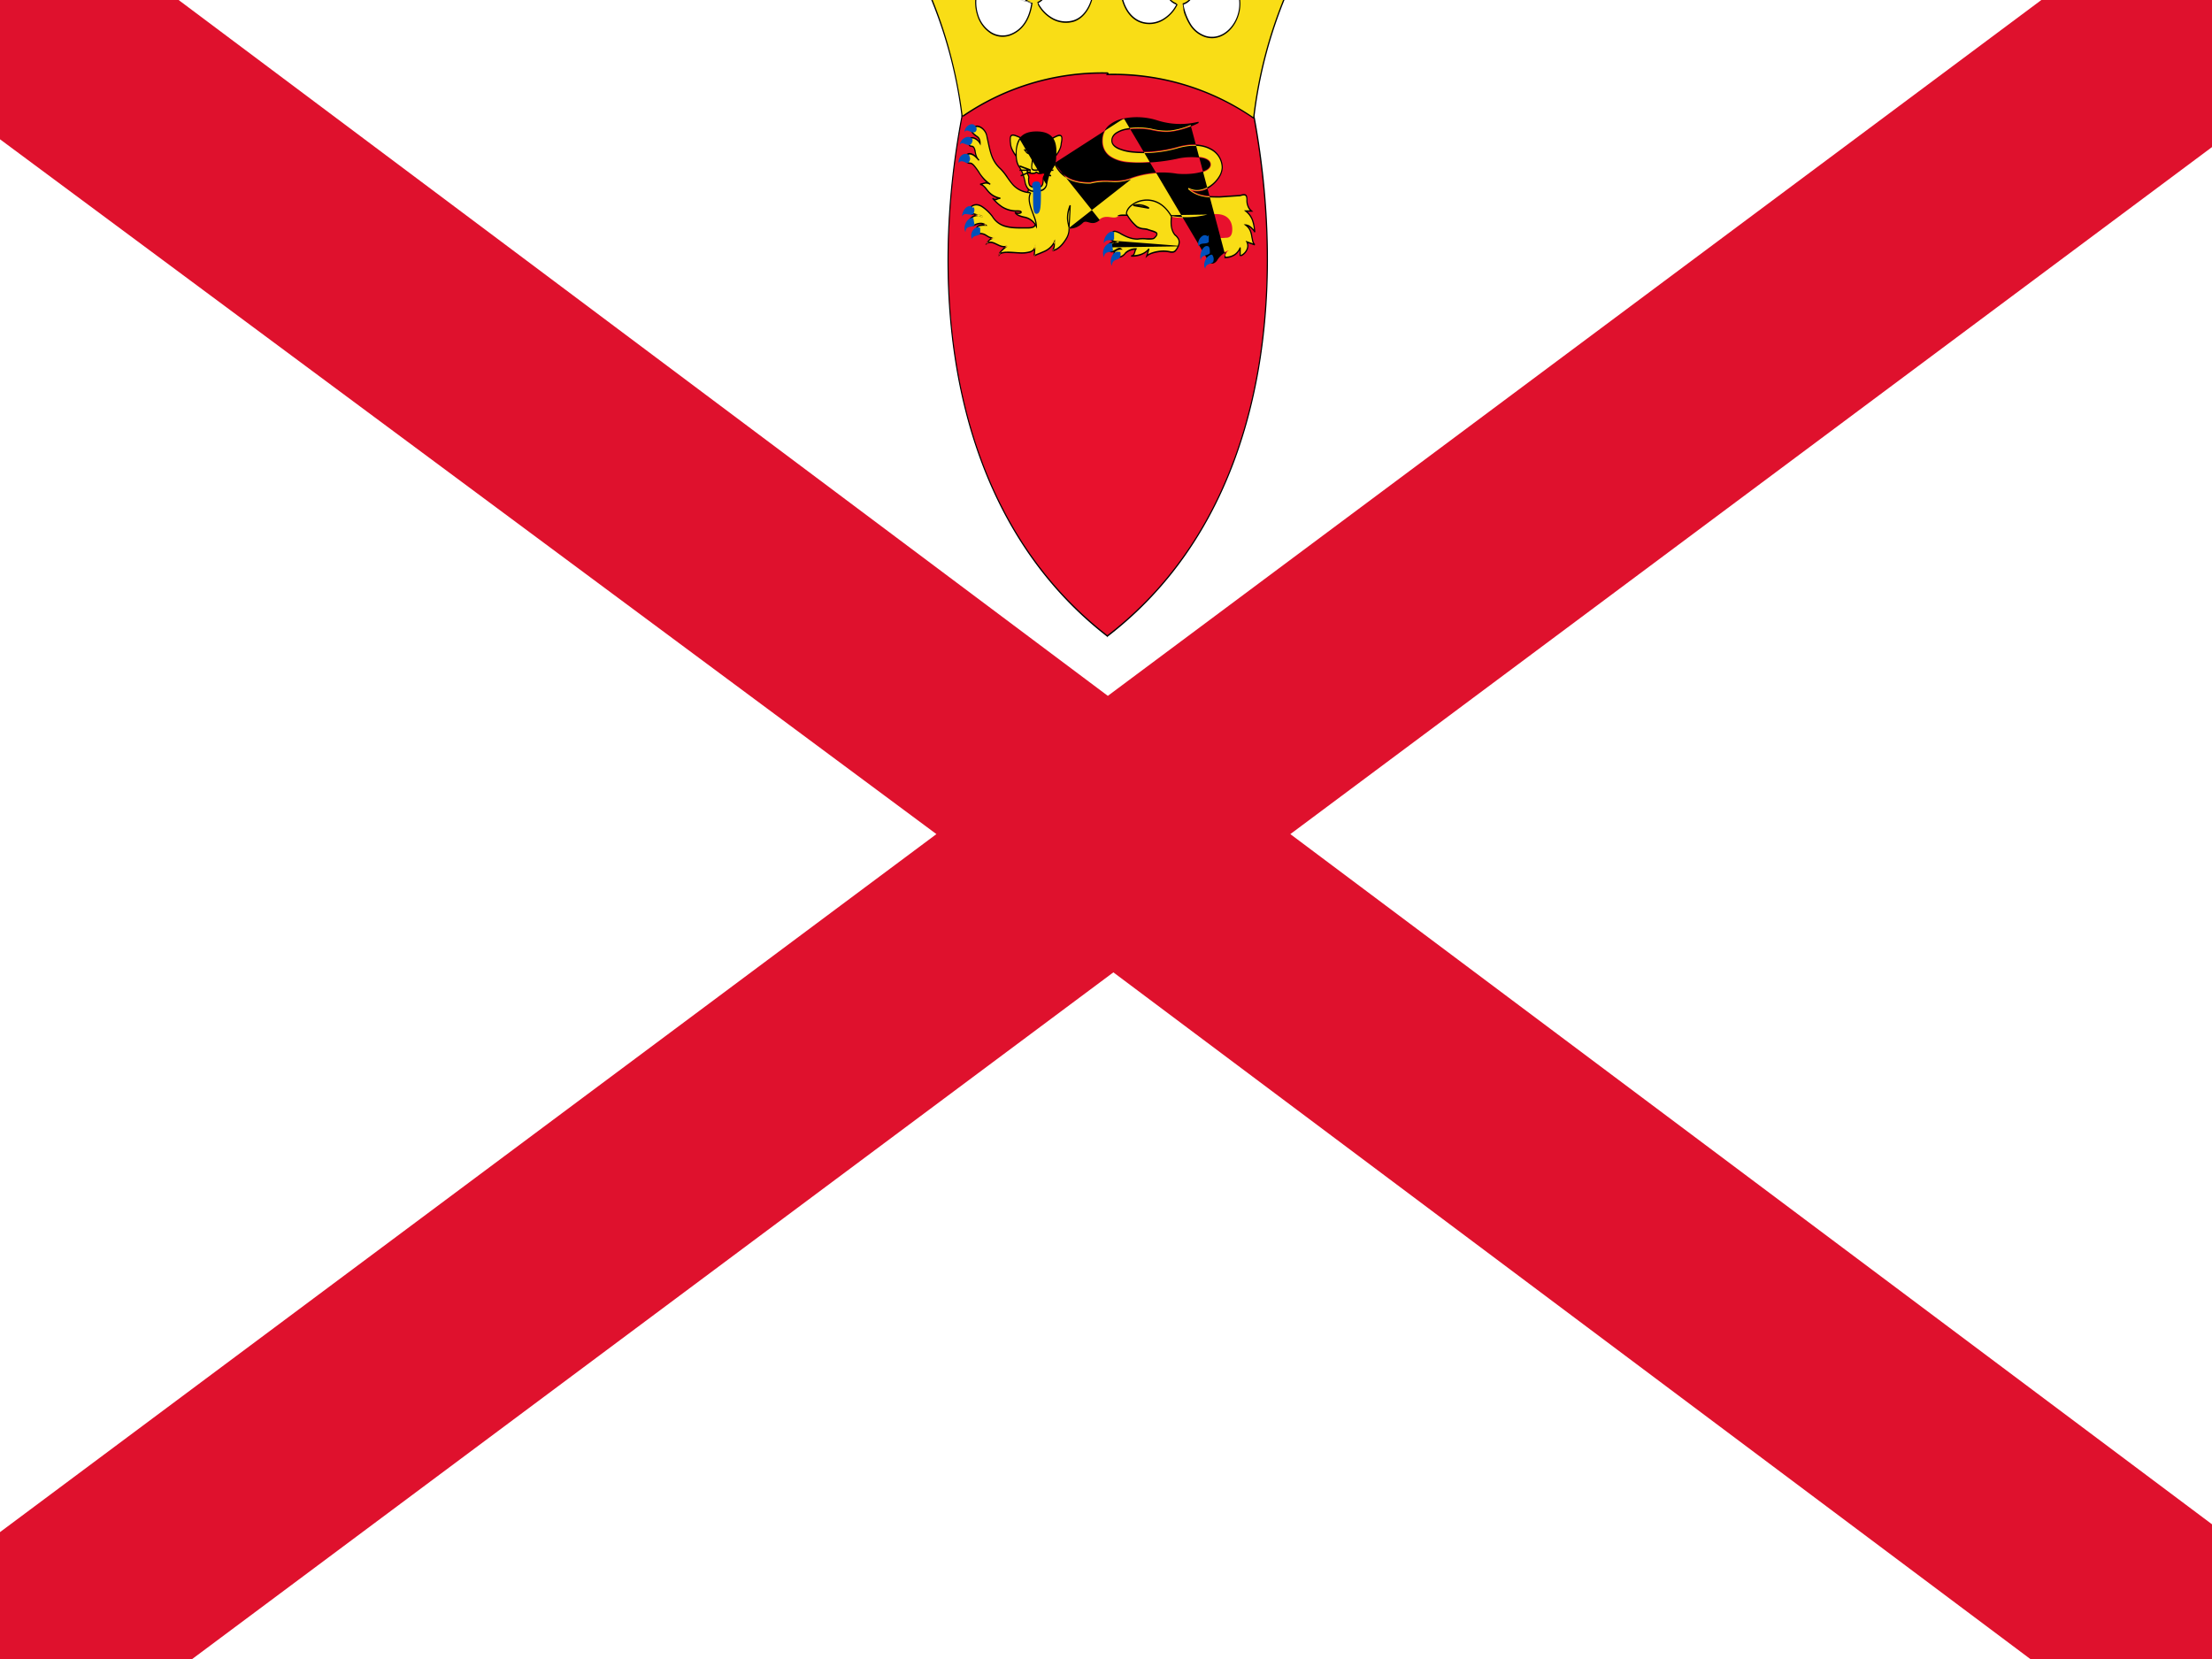 <svg xmlns="http://www.w3.org/2000/svg" width="24" height="18" fill="none"><rect width="100%" height="100%" fill="#333333" stroke="none"/><g clip-path="url(#a)"><path fill="#fff" d="M-2.98-2.2h30v22.5h-30V-2.2Z"/><path fill="#DF112D" fill-rule="evenodd" d="M-2.98-2.2v1.5l13.14 9.75-13.08 9.75v1.5H-1l13.08-9.75L25.1 20.3h1.92v-1.5L14 9.05 27.08-.7v-1.5H25.1L12.02 7.55-1-2.2h-1.98Z" clip-rule="evenodd"/><path fill="#E8112D" d="M13.591 1.19c.379 1.954.171 4.367-1.576 5.711-1.735-1.344-1.955-3.757-1.564-5.711.416-.458 2.273-.749 3.14 0Z"/><path fill="currentColor" fill-rule="evenodd" d="M10.457 1.194c-.39 1.952-.17 4.357 1.558 5.698 1.74-1.34 1.948-3.746 1.57-5.697-.431-.372-1.11-.486-1.733-.45-.312.018-.61.074-.855.154s-.437.183-.54.295Zm3.134-.004.004-.006c-.436-.376-1.118-.49-1.743-.454a3.49 3.49 0 0 0-.858.154c-.246.08-.441.185-.546.3h-.001l-.001.004c-.391 1.956-.172 4.373 1.566 5.72l-.004.008.01-.008c1.75-1.347 1.958-3.764 1.58-5.72l-.007.002Z" clip-rule="evenodd"/><path fill="#F9DD16" d="M12.015.808c.553-.018 1.1.145 1.588.474.08-.667.285-1.3.599-1.848-.306 0-.44.198-.44.397a.265.265 0 0 0-.464-.107c.33.275.073.763-.22.672-.135-.046-.208-.168-.245-.351a.16.16 0 0 0 .097-.077.235.235 0 0 0-.02-.265.143.143 0 0 0-.107-.052.143.143 0 0 0-.107.052.236.236 0 0 0-.02.266.16.16 0 0 0 .096.076.39.39 0 0 1-.164.174.289.289 0 0 1-.214.024c-.16-.046-.232-.229-.232-.382 0-.412.317-.473.415-.397 0-.275-.354-.504-.464-.275a.89.89 0 0 0 .071-.463.812.812 0 0 0-.17-.422.814.814 0 0 0-.164.415.892.892 0 0 0 .067.455c-.11-.229-.452 0-.452.275.086-.076.403-.015.403.397 0 .153-.073.336-.22.382a.298.298 0 0 1-.22-.022.4.4 0 0 1-.17-.177.162.162 0 0 0 .073-.06.238.238 0 0 0 .017-.245.17.17 0 0 0-.083-.08.13.13 0 0 0-.104.002.172.172 0 0 0-.081.082.238.238 0 0 0 .023.244.15.15 0 0 0 .093.057c-.024.184-.11.306-.244.352a.24.24 0 0 1-.204-.028.348.348 0 0 1-.14-.189.452.452 0 0 1-.006-.257.36.36 0 0 1 .13-.198c-.098-.153-.39-.153-.464.107 0-.199-.135-.398-.44-.398a4.91 4.91 0 0 1 .611 1.848 2.678 2.678 0 0 1 1.588-.473l-.012.015Z"/><path fill="currentColor" fill-rule="evenodd" d="m12.949-2.881-.93 1.18a.82.82 0 0 1 .171.426.908.908 0 0 1-.048.41.148.148 0 0 1 .089-.046c.05-.006.106.01.158.042.1.062.189.185.194.321l-.01.019a.161.161 0 0 0-.102-.027.276.276 0 0 0-.136.042c-.09.056-.167.172-.167.375 0 .15.072.33.227.375.07.02.144.011.211-.024a.38.38 0 0 0 .156-.162.168.168 0 0 1-.091-.077.245.245 0 0 1 .021-.276.148.148 0 0 1 .11-.053c.042 0 .081.019.112.053a.245.245 0 0 1 .021.276.167.167 0 0 1-.094.077.61.61 0 0 0 .083.217.3.3 0 0 0 .155.121c.144.045.278-.052.337-.194a.399.399 0 0 0 .022-.234.408.408 0 0 0-.144-.23l.037.03-.038-.041c.05-.071.15-.11.247-.098.088.01.174.064.217.175a.394.394 0 0 1 .106-.244.449.449 0 0 1 .33-.126l.014.012a4.914 4.914 0 0 0-.598 1.845l.003-.021-.012.026a2.672 2.672 0 0 0-1.585-.472H12L12.013.8a2.674 2.674 0 0 0-1.571.473l.015-.01-.024.004a4.9 4.9 0 0 0-.61-1.844l.005.008v-.02a.45.45 0 0 1 .338.126c.065.067.1.154.107.244A.271.271 0 0 1 10.49-.4a.257.257 0 0 1 .229.08l.016.035a.353.353 0 0 0-.127.195.443.443 0 0 0 .006.251.34.34 0 0 0 .137.185.236.236 0 0 0 .2.027c.13-.044.213-.161.238-.337a.143.143 0 0 1-.044-.018l.058.013c-.025.186-.112.31-.25.357a.246.246 0 0 1-.208-.028.355.355 0 0 1-.142-.193.462.462 0 0 1-.007-.262.371.371 0 0 1 .127-.198.242.242 0 0 0-.231-.092.263.263 0 0 0-.218.203l-.012-.003a.382.382 0 0 0-.103-.267.437.437 0 0 0-.319-.122c.313.542.52 1.168.604 1.828A2.682 2.682 0 0 1 12.02.785l.01.013V.8a2.683 2.683 0 0 1 1.567.47 4.947 4.947 0 0 1 .592-1.829.437.437 0 0 0-.319.123.382.382 0 0 0-.103.267l-.012.002c-.036-.126-.125-.186-.218-.197a.26.26 0 0 0-.231.087.42.42 0 0 1 .143.233.418.418 0 0 1-.023.245c-.06.148-.201.249-.35.202a.312.312 0 0 1-.163-.126.549.549 0 0 1-.069-.156l-.013-.084a.153.153 0 0 0 .093-.073.227.227 0 0 0-.02-.256.137.137 0 0 0-.102-.05.137.137 0 0 0-.103.05.227.227 0 0 0-.02.255.153.153 0 0 0 .094.074l-.016-.004.02.016a.396.396 0 0 1-.167.177.294.294 0 0 1-.219.025c-.162-.047-.237-.234-.237-.39 0-.209.081-.33.175-.388a.286.286 0 0 1 .14-.045.181.181 0 0 1 .1.023.397.397 0 0 0-.187-.306.237.237 0 0 0-.15-.04.145.145 0 0 0-.115.088l-.01-.007a.88.88 0 0 0 .07-.46.806.806 0 0 0-.163-.411.807.807 0 0 0-.159.405.881.881 0 0 0 .067.45l-.011.008a.146.146 0 0 0-.113-.089.225.225 0 0 0-.146.04.398.398 0 0 0-.181.306.16.16 0 0 1 .092-.022.277.277 0 0 1 .138.044c.092.059.172.18.172.389 0 .155-.074.342-.224.39a.304.304 0 0 1-.225-.023.4.4 0 0 1-.161-.158l-.008-.033a.156.156 0 0 0 .07-.059.228.228 0 0 0 .017-.236.162.162 0 0 0-.08-.076.124.124 0 0 0-.1.002.166.166 0 0 0-.078.079.23.23 0 0 0 .022.235c.024.03.056.05.09.055l-.062-.01a.173.173 0 0 1-.037-.034.25.25 0 0 1-.024-.254c.02-.04.05-.07.085-.086a.134.134 0 0 1 .108-.002.175.175 0 0 1 .086.083.247.247 0 0 1-.018.254.17.17 0 0 1-.068.06.39.39 0 0 0 .163.166.294.294 0 0 0 .217.021c.143-.044.215-.224.215-.374 0-.203-.078-.319-.166-.375a.267.267 0 0 0-.132-.043.15.15 0 0 0-.095.027l.007-.006h-.017c0-.141.088-.27.188-.333a.235.235 0 0 1 .154-.042c.033.005.063.02.088.046a.91.91 0 0 1-.045-.402.823.823 0 0 1 .167-.42l.938-1.18ZM11.264.055a.479.479 0 0 1-.012-.022l.013.024-.001-.002Zm1.581.066a.965.965 0 0 1-.018-.075l.03.144-.012-.07Zm-.818.664h-.006.006Zm-.892-.772a.156.156 0 0 0 .01.005l-.077-.015.067.01Zm-.416-.334a.214.214 0 0 1 .018.025l-.026-.04.008.015Zm3.483-.253h-.009.009Zm-1.619.038v-.012.012Z" clip-rule="evenodd"/><path fill="#F9DD16" d="M13.346 2.717c-.049 0-.049.076-.061.076.098 0 .146-.045.17-.106v.091c.074-.03.098-.107.074-.153l.086.031c-.05-.046-.013-.153-.098-.214.024 0 .073.03.098.077-.013-.107-.025-.168-.098-.23h.06a.133.133 0 0 1-.037-.052.166.166 0 0 1-.01-.07c0-.06-.025-.06-.074-.045l-.22.015c-.122 0-.244 0-.342-.092.159.092.366-.091.366-.229 0-.153-.17-.305-.488-.214-.318.092-.709.061-.709-.076s.281-.153.428-.122c.146.03.244.046.513-.077-.061.031-.281.046-.452-.015-.171-.06-.587-.06-.587.214 0 .29.44.26.831.183.22-.03.342 0 .342.077 0 .091-.207.122-.366.106a.988.988 0 0 0-.501.046c-.159.061-.269 0-.44.046-.085 0-.293 0-.391-.214-.061.061-.244.168-.28.29-.038.092 0 .199.048.306.073.122-.037.107-.122.107-.098 0-.245 0-.318-.122-.073-.092-.159-.168-.232-.107-.037.045 0 .091.024.076l.098.03a.101.101 0 0 0-.122.016c-.037.03 0 .091.037.076.024-.015.085-.03.122 0-.037 0-.086 0-.098.03-.012.031 0 .062.037.062.073 0 .085.06.159.046a.095.095 0 0 0-.049.018.125.125 0 0 0-.037.043c.073-.046.134.06.22.03-.024.016-.086.061-.086.092.05-.076.391.061.391-.107l-.012.122c.037-.03.171-.046.22-.153 0 .031 0 .077-.024.092.036 0 .097-.03.158-.137.025-.046.025-.077.025-.107a.188.188 0 0 0 .146-.061c.05-.046.098.045.184-.03.073-.062.146 0 .195-.031.037-.031.098 0 .147-.031.049-.03.122.015.195-.061.122.061.281.153.636.076.195-.046.268.046.268.153 0 .092-.049.092-.073.092-.122.015-.159-.046-.208-.03-.024.014-.049.075 0 .106-.036.015-.036.061-.012.076.024.016.061 0 .098-.015-.05.015-.086.061-.061.107.012.03.049.046.085 0 .037-.061.098-.107.147-.107Zm-2.273-1.222c-.097-.045-.122-.045-.11.061 0 .046.037.107.062.138 0-.046.012-.153.048-.183v-.016Z"/><path fill="currentColor" fill-rule="evenodd" d="M12.194 1.285a.732.732 0 0 1 .36.02.815.815 0 0 0 .441.018c.003 0 .005-.002.007-.003l.004.014a.968.968 0 0 1-.304.096.656.656 0 0 1-.212-.019.74.74 0 0 0-.267-.002.29.29 0 0 0-.11.042c-.028.02-.044.044-.044.075 0 .029.021.055.063.075.04.02.098.035.167.041.137.014.313-.002.472-.047.16-.046.283-.031.367.015a.237.237 0 0 1 .129.206.215.215 0 0 1-.037.111.346.346 0 0 1-.09.096.246.246 0 0 1-.201.048c.088.058.191.058.297.058l.22-.015a.2.2 0 0 1 .032-.008.051.051 0 0 1 .025.002c.008.004.014.01.017.02.004.01.005.023.005.04a.16.16 0 0 0 .011.065c.008.02.02.037.036.05l.016.014h-.062a.226.226 0 0 1 .058.086c.015.038.02.08.027.134l-.011.006a.162.162 0 0 0-.064-.064.194.194 0 0 1 .04.094.905.905 0 0 1 .003.018l.008.038c.004.017.01.03.021.04l-.005.014-.072-.026a.112.112 0 0 1-.006.074.139.139 0 0 1-.062.067h-.023v-.064a.161.161 0 0 1-.049.055.198.198 0 0 1-.116.032v-.015l.002-.008.003-.007a.286.286 0 0 1 .015-.037.177.177 0 0 0-.034.02.259.259 0 0 0-.067.074v.001c-.02.024-.04.033-.057.031-.017-.002-.031-.015-.038-.032m-.008-.5a.951.951 0 0 1-.403.013.856.856 0 0 1-.213-.081l-.016-.008.002-.008-.008.009a.142.142 0 0 1-.104.046h-.024c-.008 0-.016 0-.024.002a.093.093 0 0 0-.043.012c-.023.014-.049.014-.075.014-.013 0-.026 0-.038.002a.069.069 0 0 0-.034.015m-.522.129h-.006c0 .015 0 .03-.003.046a.187.187 0 0 1-.02.056c-.051.089-.101.123-.136.132a.093.093 0 0 0 .01-.029c.002-.018.002-.037.002-.052v-.03l-.011.025a.216.216 0 0 1-.111.102l-.05.021-.012.005a.279.279 0 0 0-.034.015l.008-.085a.11.11 0 0 0 .003-.023l-.013-.001-.002.02a.063.063 0 0 1-.01.025.078.078 0 0 1-.037.025.336.336 0 0 1-.121.011c-.017 0-.034-.002-.05-.003-.03-.002-.058-.004-.083-.003a.21.21 0 0 0-.052.006.083.083 0 0 0-.013.004.37.37 0 0 1 .072-.063l-.005-.013c-.039.014-.073-.003-.107-.02l-.003-.001c-.028-.014-.058-.028-.089-.019a.108.108 0 0 1 .021-.02.092.092 0 0 1 .033-.015l.014-.002-.002-.015a.092.092 0 0 0-.014.002.094.094 0 0 1-.062-.019l-.005-.002a.131.131 0 0 0-.077-.027c-.017 0-.027-.007-.032-.016a.044.044 0 0 1 0-.034c.005-.012.018-.019.036-.023a.292.292 0 0 1 .057-.003h.02l-.017-.014a.095.095 0 0 0-.069-.019.141.141 0 0 0-.058.018c-.015.006-.03-.003-.039-.018a.04.04 0 0 1-.005-.023.034.034 0 0 1 .013-.022.104.104 0 0 1 .075-.027l.042.013.004-.015a.109.109 0 0 0-.044-.014l-.055-.017V2.31l-.004.003c-.009.005-.02 0-.027-.012a.039.039 0 0 1-.004-.023.058.058 0 0 1 .013-.029c.034-.028.072-.024.11-.002a.456.456 0 0 1 .114.108.242.242 0 0 0 .153.11c.058.015.12.015.169.015h.066a.173.173 0 0 0 .057-.008.045.045 0 0 0 .03-.037.143.143 0 0 0-.026-.074.755.755 0 0 1-.055-.156.255.255 0 0 1 .057-.228.667.667 0 0 1 .08-.078c.025-.023.052-.043.076-.062l.008-.006a.897.897 0 0 0 .06-.05c.05.105.126.157.2.184a.56.56 0 0 0 .192.027h.002a.678.678 0 0 1 .21-.018h.013a.52.52 0 0 0 .217-.029m-.833-.175.004.006-.006.005-.003-.007-.029.02.03-.03a.757.757 0 0 1-.063.054l-.009.006-.077.062a.676.676 0 0 0-.081.08.268.268 0 0 0-.052.091.262.262 0 0 0-.008.152c.01.053.032.107.057.16.018.03.024.051.023.064-.001.011-.008.02-.021.025a.164.164 0 0 1-.054.007.978.978 0 0 1-.065 0c-.049 0-.11 0-.167-.015a.23.23 0 0 1-.146-.104v-.001a.467.467 0 0 0-.118-.112c-.041-.024-.083-.028-.122.004l-.001.001a.076.076 0 0 0-.017.038.058.058 0 0 0 .005.033c.009.017.026.027.041.019l.018.005a.118.118 0 0 0-.046.026.049.049 0 0 0-.018.033.058.058 0 0 0 .007.033c.01.02.031.033.053.024a.13.13 0 0 1 .09-.014c-.01 0-.02.001-.029.003-.018.004-.037.012-.044.031a.06.06 0 0 0 0 .05c.008.014.022.022.042.022.033 0 .052.013.072.025l.005.003a.133.133 0 0 0 .037.018.132.132 0 0 0-.045.05l-.013.023.02-.013c.034-.02.065-.007.1.01l.004.002c.025.012.052.026.082.025a.34.34 0 0 0-.049.049.055.055 0 0 0-.011.03v.021l.01-.017c.005-.007.014-.013.028-.016a.202.202 0 0 1 .05-.006l.08.003.051.003a.351.351 0 0 0 .125-.011.091.091 0 0 0 .04-.027l-.006.064.006.001-.003-.006a.078.078 0 0 1 .01-.008v.015h.003l-.006.005a.169.169 0 0 1 .041-.02 4.952 4.952 0 0 0 .063-.027.243.243 0 0 0 .106-.086.191.191 0 0 1-.003.024c-.003.016-.008.029-.018.035l.003.015c.04 0 .102-.033.164-.141a.206.206 0 0 0 .025-.104.194.194 0 0 0 .074-.014.238.238 0 0 0 .07-.048.04.04 0 0 1 .034-.012c.008 0 .018.003.028.006a.599.599 0 0 0 .011.003.116.116 0 0 0 .05.004.12.12 0 0 0 .06-.032m.536-.12a.108.108 0 0 1-.004-.001l.002-.007.004.006-.002.003Zm-1.034.384a.181.181 0 0 0 .012-.022l-.006-.004h-.006v.026Zm.171-.17H11.6v-.008h.006v.007Zm-.709.203a.1.1 0 0 0 .033-.006l-.002-.007-.002-.007a.342.342 0 0 0-.029.02Zm-.231-.25c.01.003.019.008.027.014l.003-.006v-.008h-.03Zm-.104-.106.002-.001-.002-.007-.002.007h.002Zm.88-.558.005-.004a.333.333 0 0 0 .196.184.55.55 0 0 0 .189.026.688.688 0 0 1 .212-.017h.013a.51.51 0 0 0 .213-.028.993.993 0 0 1 .504-.046c.079.007.17.003.24-.014a.259.259 0 0 0 .088-.035c.02-.015.031-.032.031-.05a.054.054 0 0 0-.02-.043.146.146 0 0 0-.063-.028.741.741 0 0 0-.252.002 1.967 1.967 0 0 1-.563.045.397.397 0 0 1-.197-.068.201.201 0 0 1-.078-.168c0-.072.028-.125.07-.164a.353.353 0 0 1 .165-.077m-1.616 1.048.037.012a.098.098 0 0 1 .04.012l.003-.007.002-.007-.043-.014a.103.103 0 0 0-.039.004Zm.17.254a.091.091 0 0 0 .046 0l-.001-.008v-.007a.101.101 0 0 0-.045.015Zm-.022.037a.08.08 0 0 0-.021.01l.002.007.005.004a.13.13 0 0 1 .014-.021Zm.132.116a.048.048 0 0 0-.021.018l.005.005h.006c0-.005.002-.012.008-.02l.002-.002Zm.363-.027.001-.002a.079.079 0 0 0 .014-.032l.003-.023h-.006l-.007-.001c0 .007 0 .015-.002.02l-.003.038Zm.213-.006a.075.075 0 0 1-.018.002v.008l.003.007a.045.045 0 0 0 .015-.017Zm1.864.078a.18.18 0 0 0 .097-.029.158.158 0 0 0 .056-.073l.011.003v.081a.126.126 0 0 0 .062-.063.087.087 0 0 0 0-.074l-.009-.018.08.029a.132.132 0 0 1-.01-.027l-.008-.04a.883.883 0 0 0-.003-.018c-.008-.039-.02-.078-.06-.107l-.02-.015h.023a.1.1 0 0 1 .052.022c.013.01.025.022.036.036a.45.45 0 0 0-.022-.102.22.22 0 0 0-.07-.094l-.016-.014h.063a.147.147 0 0 1-.025-.042.177.177 0 0 1-.012-.073.096.096 0 0 0-.004-.032.02.02 0 0 0-.01-.012.037.037 0 0 0-.02-.002.195.195 0 0 0-.032.008l-.22.015h-.002c-.121 0-.245 0-.345-.093l.007-.013c.077.044.166.023.237-.028a.333.333 0 0 0 .087-.092.198.198 0 0 0 .034-.102.221.221 0 0 0-.122-.192c-.081-.045-.202-.06-.36-.014-.16.046-.337.06-.475.047a.507.507 0 0 1-.17-.041c-.043-.021-.07-.05-.07-.09 0-.038.019-.067.049-.088a.3.3 0 0 1 .114-.044.75.75 0 0 1 .27.002.646.646 0 0 0 .21.02.805.805 0 0 0 .217-.06m.555 1.422a.162.162 0 0 1-.015.007l.017-.007h-.002Zm-2.458-1.315a.484.484 0 0 1 .06.025l.016.007h-.011v.027l-.003-.005a.085.085 0 0 0-.02.032.507.507 0 0 0-.025.145v-.008l-.011.013a.371.371 0 0 1-.041-.064.19.19 0 0 1-.022-.078.26.26 0 0 1-.002-.063c.003-.016.008-.028.02-.033.01-.004.023-.003.04.002Zm.004.212a.544.544 0 0 1 .026-.133.104.104 0 0 1 .023-.035V1.5a.448.448 0 0 0-.056-.023c-.015-.005-.026-.005-.032-.002-.006.002-.01.008-.012.02a.243.243 0 0 0 .002.06c0 .021.008.046.02.07a.44.44 0 0 0 .03.05Z" clip-rule="evenodd"/><path fill="#F9DD16" d="M11.403 1.51c.098-.06.135-.06.11.046 0 .046-.036.107-.06.138 0-.046 0-.153-.05-.183Z"/><path fill="currentColor" fill-rule="evenodd" d="M11.401 1.504a.448.448 0 0 1 .063-.035c.017-.007.031-.01.042-.006.006.002.01.005.014.01a.047.047 0 0 1 .007.021.204.204 0 0 1-.007.063c0 .025-.01.053-.022.078a.38.38 0 0 1-.037.059h-.014c0-.023 0-.06-.006-.096-.006-.036-.018-.067-.04-.08l.008.004-.008-.018Zm.058.17a.37.37 0 0 0 .029-.047.172.172 0 0 0 .02-.07v-.003a.193.193 0 0 0 .007-.058.03.03 0 0 0-.004-.013.013.013 0 0 0-.008-.005c-.007-.003-.018 0-.035.006a.382.382 0 0 0-.051.027c.02.02.03.052.036.084a.526.526 0 0 1 .006.08Zm-.002.025a.141.141 0 0 0 .004-.005l-.004.005Z" clip-rule="evenodd"/><path fill="#F9DD16" d="M11.245 1.434c.196 0 .22.122.208.26 0 .152-.061.091-.098.305-.012.061-.06.076-.122.076-.037 0-.085 0-.11-.091-.037-.199-.098-.153-.098-.306 0-.122.025-.244.22-.244Z"/><path fill="currentColor" fill-rule="evenodd" d="M11.067 1.516a.295.295 0 0 0-.035.163.27.27 0 0 0 .01.081.207.207 0 0 0 .025.052.39.39 0 0 1 .031.059.546.546 0 0 1 .031.111c.012.044.03.065.047.075a.11.11 0 0 0 .057.011c.03 0 .057-.004.077-.015a.076.076 0 0 0 .04-.055m-.292-.492c.032-.048.089-.08.188-.08.098 0 .155.032.186.082.03.05.033.117.027.186a.267.267 0 0 1-.01.085c-.007.02-.016.034-.025.049h-.001c-.01.016-.02.032-.031.058a.543.543 0 0 0-.03.115.09.09 0 0 1-.047.067.174.174 0 0 1-.082.015c-.018 0-.04 0-.062-.012-.021-.012-.04-.037-.053-.084v-.001a.52.52 0 0 0-.03-.108.38.38 0 0 0-.03-.057l-.002-.002a.224.224 0 0 1-.026-.053.288.288 0 0 1-.01-.087c0-.062.006-.125.038-.173Z" clip-rule="evenodd"/><path fill="#F9DD16" d="M10.744 2c-.049-.031-.086 0-.11 0 .073.014.073.121.22.152-.037 0-.049.03-.086 0 .061.06.122.137.27.137.085 0 .024.046-.025.016.049.076.159.015.232.152 0-.107-.122-.26-.061-.366-.208-.016-.22-.153-.33-.26-.098-.091-.11-.183-.147-.351-.012-.076-.085-.122-.122-.107a.042.042 0 0 0-.024.076c.024.03.073.03.073.107-.037-.06-.098-.076-.122-.046-.013.031 0 .077.024.077.061 0 .025.091.086.153-.061-.077-.11-.092-.147-.046-.012.03 0 .076.049.076.061 0 .122.183.22.23Zm1.588.702c-.024 0-.012.076-.061.076.098 0 .159-.03.195-.076l-.024.076c.049-.046.183-.061.244-.046s.074-.015.098-.06c.024-.062 0-.093-.037-.123-.036-.046-.049-.107-.036-.199-.171-.305-.489-.152-.489-.03.11.168.122.153.22.168.085.03.147.03.085.091-.024.031-.122 0-.183.016-.159 0-.244-.138-.28-.061-.037.06 0 .091.073.091-.05 0-.123 0-.11.061.024.107.097-.015.134.016-.024 0-.073.015-.073.045 0 .031.06.077.122 0a.169.169 0 0 1 .122-.045Z"/><path fill="currentColor" fill-rule="evenodd" d="m10.713 1.478.01.041c.03.143.047.224.135.306.028.027.05.056.07.084l.01.017c.016.022.031.044.048.064a.262.262 0 0 0 .198.093h-.01l.015.012c-.028.05-.015.11.008.176l.016.043.002.005.018.048a.29.29 0 0 1 .018.09v.025l-.011-.02a.175.175 0 0 0-.122-.097.336.336 0 0 1-.06-.017.098.098 0 0 1-.05-.039l.008-.011a.06.06 0 0 0 .033.01c.01 0 .02-.003.023-.006a.037.037 0 0 0-.01-.003.138.138 0 0 0-.025-.002.298.298 0 0 1-.169-.047.515.515 0 0 1-.088-.077l-.015-.015.007-.013a.05.05 0 0 0 .021.012c.006.001.011 0 .017-.001l.009-.004h.003a.23.23 0 0 1-.11-.077 1.324 1.324 0 0 1-.014-.017c-.02-.026-.037-.046-.065-.051l.001-.016a.07.07 0 0 0 .02-.004h.003a.215.215 0 0 1 .022-.007.098.098 0 0 1 .021-.002.583.583 0 0 1-.084-.106l-.002-.003a.664.664 0 0 0-.048-.064c-.015-.018-.029-.027-.042-.027a.056.056 0 0 1-.052-.03.071.071 0 0 1-.002-.058v-.002c.02-.025.044-.033.071-.025a.126.126 0 0 1 .044.027.263.263 0 0 1-.01-.043l-.002-.005a.106.106 0 0 0-.01-.035c-.006-.008-.013-.013-.027-.013-.015 0-.026-.015-.031-.031a.089.089 0 0 1 .002-.056v-.002c.015-.018.04-.022.063-.014.02.007.04.02.056.042a.066.066 0 0 0-.023-.041.176.176 0 0 0-.023-.017.104.104 0 0 1-.023-.02.056.056 0 0 1-.019-.028.05.05 0 0 1 .046-.062c.021-.008.05.001.075.02.025.02.048.052.054.093Zm-.11.25a.13.13 0 0 0 .015.017l.008-.011a.442.442 0 0 0-.013-.016c-.017-.024-.022-.05-.027-.075v-.005a.124.124 0 0 0-.014-.04c-.008-.013-.019-.019-.036-.019-.008 0-.016-.008-.02-.022a.07.07 0 0 1 .001-.042c.01-.012.029-.016.05-.009a.121.121 0 0 1 .062.055l.011.018v-.023a.117.117 0 0 0-.008-.048.08.08 0 0 0-.022-.029l-.02-.014-.004-.004a.09.09 0 0 1-.02-.017l-.002-.001a.04.04 0 0 1-.014-.021.03.03 0 0 1 .001-.019.037.037 0 0 1 .034-.022h.002c.016-.007.042-.001.065.017a.133.133 0 0 1 .05.083l.009.043c.03.142.048.228.14.313a.57.57 0 0 1 .067.083l.011.015a.816.816 0 0 0 .05.066.27.27 0 0 0 .194.096c-.025.055-.008.12.013.18l.016.044.002.005.017.047a.36.36 0 0 1 .015.057.183.183 0 0 0-.115-.08.31.31 0 0 1-.06-.017.1.1 0 0 1-.023-.011h.011a.052.052 0 0 0 .03-.007.017.017 0 0 0 .007-.012.015.015 0 0 0-.007-.014.041.041 0 0 0-.015-.006.148.148 0 0 0-.027-.002.288.288 0 0 1-.163-.044.447.447 0 0 1-.075-.064l.014-.002a.14.14 0 0 0 .011-.005.075.075 0 0 1 .03-.007l.001-.015a.22.22 0 0 1-.134-.08l-.013-.016a.186.186 0 0 0-.048-.047.207.207 0 0 1 .021-.006.077.077 0 0 1 .061.011L10.744 2l.003-.007a.416.416 0 0 1-.124-.133.69.69 0 0 0-.048-.065c-.016-.019-.033-.032-.05-.032-.024 0-.037-.01-.043-.023a.053.053 0 0 1-.002-.04c.017-.021.036-.028.058-.02.02.005.041.022.066.05Zm1.799.439c.102-.016.227.023.314.179l.003.006h-.002c-.012.09 0 .147.034.19a.137.137 0 0 1 .043.053c.01.022.009.047-.004.08l-.004.007a.158.158 0 0 1-.033.049c-.016.013-.036.016-.068.008a.346.346 0 0 0-.124 0 .354.354 0 0 0-.067.017.146.146 0 0 0-.048.028l-.018.016.024-.073a.257.257 0 0 1-.18.058V2.77c.01 0 .017-.004.022-.01a.067.067 0 0 0 .011-.023l.003-.01.001-.004a.123.123 0 0 1 .005-.013.165.165 0 0 0-.1.043c-.032.04-.064.048-.09.042a.061.061 0 0 1-.03-.018.045.045 0 0 1-.012-.03c0-.005 0-.01.003-.014-.011.005-.023.008-.034.004-.014-.005-.024-.02-.03-.049a.054.054 0 0 1 .006-.042.057.057 0 0 1 .03-.02.12.12 0 0 1 .016-.005.058.058 0 0 1-.018-.013.047.047 0 0 1-.012-.035c0-.013.006-.028.015-.044a.049.049 0 0 1 .019-.022.037.037 0 0 1 .024-.004.2.2 0 0 1 .06.025l.003.002c.046.025.104.057.18.057a.31.31 0 0 1 .092-.003 1.668 1.668 0 0 0 .06 0c.014 0 .023-.005.027-.01a.15.15 0 0 0 .018-.02.033.033 0 0 0 .005-.012v-.006a.024.024 0 0 0-.009-.007.18.18 0 0 0-.038-.015 1.86 1.86 0 0 0-.058-.019l-.026-.004a.179.179 0 0 1-.081-.023.502.502 0 0 1-.116-.144l-.004-.004h.002c0-.035.022-.07.055-.096a.272.272 0 0 1 .13-.057Zm-.265.45v.016a.26.26 0 0 0-.077.007.046.046 0 0 0-.023.016m-.004.028c.006.026.014.035.022.038.008.003.02 0 .032-.007l.016-.009a.208.208 0 0 1 .023-.012c.013-.006.027-.009.039.001l.016.014h-.02a.107.107 0 0 0-.043.011.056.056 0 0 0-.018.013.022.022 0 0 0-.006.014c0 .005.003.012.008.018a.05.05 0 0 0 .025.015c.021.005.05-.002.079-.038V2.74a.175.175 0 0 1 .127-.047v.015c-.004 0-.006.002-.008.008a.11.11 0 0 0-.005.015.248.248 0 0 1-.003.01.092.092 0 0 1-.013.027c.078-.006.127-.034.158-.073l.01.008-.017.055a.193.193 0 0 1 .036-.017.364.364 0 0 1 .068-.018.355.355 0 0 1 .129 0c.03.008.046.004.058-.006a.167.167 0 0 0 .03-.044m.003-.007c.011-.029.01-.049.004-.065a.125.125 0 0 0-.039-.047c-.039-.048-.051-.112-.04-.203-.083-.148-.202-.185-.3-.17a.261.261 0 0 0-.126.054c-.03.026-.048.055-.05.081a.485.485 0 0 0 .112.137.154.154 0 0 0 .075.022l.028.004a1.01 1.01 0 0 0 .059.019.19.19 0 0 1 .04.016.03.03 0 0 1 .013.012.027.027 0 0 1 .003.018.05.05 0 0 1-.008.019.148.148 0 0 1-.018.021c-.008.01-.02.013-.034.015a.289.289 0 0 1-.062 0 .332.332 0 0 0-.09.002h-.002c-.078 0-.139-.033-.184-.057l-.004-.003a.193.193 0 0 0-.056-.024.027.027 0 0 0-.018.003.034.034 0 0 0-.013.016.083.083 0 0 0-.014.037.03.03 0 0 0 .008.022.058.058 0 0 0 .028.016.168.168 0 0 0 .046.005" clip-rule="evenodd"/><path fill="currentColor" fill-rule="evenodd" d="M11.356 1.62a.064.064 0 0 0 .024.005l.002.015-.036.014a.05.05 0 0 1-.028.019.036.036 0 0 1-.024-.007l-.009-.006a.096.096 0 0 0-.01-.007v.04a1.281 1.281 0 0 0 .01.068c.003.02.005.036.004.05a.042.042 0 0 1-.014.033.073.073 0 0 1-.042.01c-.016 0-.027-.003-.035-.01-.008-.009-.01-.02-.01-.034a.33.33 0 0 1 .005-.049v-.007l.01-.06v-.04H11.2a.147.147 0 0 1-.016.011.036.036 0 0 1-.024.008.048.048 0 0 1-.03-.02l-.024-.03m.027.01.007.01-.005.005m-.002-.014a.063.063 0 0 0 .008-.002l.003-.001a.144.144 0 0 1 .008-.002.038.038 0 0 1 .022 0 .054.054 0 0 1 .02.012l-.007.005a.111.111 0 0 1-.009.006.026.026 0 0 1-.017.005c-.006 0-.013-.004-.021-.015m.073 0a.081.081 0 0 0-.035-.028.047.047 0 0 0-.029 0l-.008.002h-.003a.047.047 0 0 1-.009.003c-.005 0-.01-.001-.014-.007l-.004.005m.102.025-.004.006h.006v.047a.735.735 0 0 1-.01.062v.007a.324.324 0 0 0-.006.046c0 .011.002.018.006.021.005.005.013.008.028.008.018 0 .029-.003.035-.008.006-.004.009-.01.01-.022a.237.237 0 0 0-.005-.045l-.002-.014a1.43 1.43 0 0 1-.008-.055v-.047h.007l-.005-.006a.097.097 0 0 1 .035-.03.046.046 0 0 1 .03-.002.123.123 0 0 1 .02.007l.006.002m-.072.022.007.005a.136.136 0 0 0 .009.006.026.026 0 0 0 .017.005c.006 0 .013-.004.022-.015l.002-.002.014-.005-.003-.001-.006-.003-.018-.006a.036.036 0 0 0-.024.002.066.066 0 0 0-.02.014Zm1.01.58a.227.227 0 0 1 .175.03l-.003.015-.171-.03V2.22Zm.12.02-.066-.011c.023 0 .045.004.066.011Zm-.838.133a.355.355 0 0 1 .03-.15l.012.005-.013.244-.011.001-.005-.022c-.005-.023-.011-.049-.013-.078Zm.02.052a.304.304 0 0 1 .008-.156l-.008.156Z" clip-rule="evenodd"/><path fill="#FF0016" d="M11.245 2.03c.05 0 .074 0 .074-.092 0-.03.036-.046.012-.107.024.061-.085.061-.085.03 0 .031-.123.031-.098-.03-.012.061.024.076.012.107 0 .092.024.092.085.092Z"/><path fill="currentColor" fill-rule="evenodd" d="m11.237 1.865.002-.003h.013s0 .002.002.003a.027.027 0 0 0 .01.006c.01.003.021.004.033.002a.045.045 0 0 0 .027-.013.019.019 0 0 0 .004-.01c0-.004 0-.009-.002-.016l.01-.006c.007.016.01.03.01.041a.08.08 0 0 1-.012.042v.002a.197.197 0 0 0-.004.008.04.04 0 0 0-.005.017c0 .046-.006.072-.02.086a.047.047 0 0 1-.027.012l-.032.001-.04-.001a.055.055 0 0 1-.03-.012c-.016-.013-.022-.04-.022-.086v-.004a.024.024 0 0 0 .002-.015.108.108 0 0 0-.008-.02.112.112 0 0 1-.009-.045.049.049 0 0 1 .003-.026l.012.005a.113.113 0 0 0-.002.019.02.02 0 0 0 .005.008.056.056 0 0 0 .031.013.09.09 0 0 0 .037-.002.033.033 0 0 0 .012-.006Zm.096.005v.001a.055.055 0 0 1-.035.017.083.083 0 0 1-.037-.002.039.039 0 0 1-.016-.01l-.001.002a.044.044 0 0 1-.016.008.101.101 0 0 1-.041.002.073.073 0 0 1-.033-.012.112.112 0 0 0 .005.017l.002.004a.11.11 0 0 1 .007.018.043.043 0 0 1-.002.025c0 .044.007.063.017.072a.045.045 0 0 0 .024.009.315.315 0 0 0 .07 0 .036.036 0 0 0 .02-.009c.01-.009.016-.028.016-.074 0-.01.003-.018.006-.025l.004-.008.001-.002a.138.138 0 0 0 .005-.01.06.06 0 0 0 .004-.023Z" clip-rule="evenodd"/><path fill="currentColor" fill-rule="evenodd" d="m11.064 1.793.122.046-.002.008v.007h-.122V1.84h.08l-.082-.03.004-.016Zm.218.054-.002-.008.123-.046.003.015-.082.031h.105v.015h-.147v-.007Zm.12.068-.122-.046.004-.014.122.045-.003.015Zm-.33-.015.11-.045.004.014-.11.046-.003-.015Z" clip-rule="evenodd"/><path fill="#0051BA" d="M10.586 1.373c-.037-.061-.122 0-.122.061.024-.046.073.015.11 0 .012 0 .036-.03.012-.061Zm-.037.137c-.037-.06-.134 0-.134.061.024-.045.073.016.11 0 .012 0 .036-.045.024-.06Zm-.024.184c-.05-.061-.135 0-.123.076.025-.046.074 0 .098 0 .025-.015.037-.061.012-.076h.013Zm.036.565c-.049-.061-.122.015-.122.091.025-.06.086 0 .122-.03 0 0 .025-.046 0-.077v.016Zm0 .107c-.06-.016-.122.091-.085.152 0-.076.073-.046.098-.076l-.013-.076Zm.074.106c-.061-.03-.123.062-.086.123 0-.046.073-.03.086-.061v-.077.015Zm1.429.168c-.061-.015-.122.077-.085.153 0-.076.073-.046.097-.076l-.012-.077Zm.073.092c-.06-.015-.11.092-.073.153 0-.077.073-.061.085-.092.013-.015.013-.061 0-.061h-.012Zm-.049-.214c-.048-.03-.122.061-.11.122.025-.06.086-.015.11-.045v-.077Zm1.014.153c-.048-.015-.097.092-.073.153 0-.061.073-.046.098-.077 0-.03 0-.076-.025-.076Zm0-.107c-.048-.046-.122.046-.097.107.024-.046.085-.015.11-.046V2.55l-.013.015Zm.05.199c-.062 0-.11.106-.074.152 0-.06.073-.046.086-.076a.08.08 0 0 0-.013-.076Zm-1.906-.794c.036 0 .048.015.048.106 0 .153 0 .245-.049.245-.036 0-.036-.077-.036-.199 0-.06 0-.107-.012-.091 0-.046.012-.061.049-.061Z"/></g><defs><clipPath id="a"><path fill="#fff" d="M0 0h24v18H0z"/></clipPath></defs></svg>